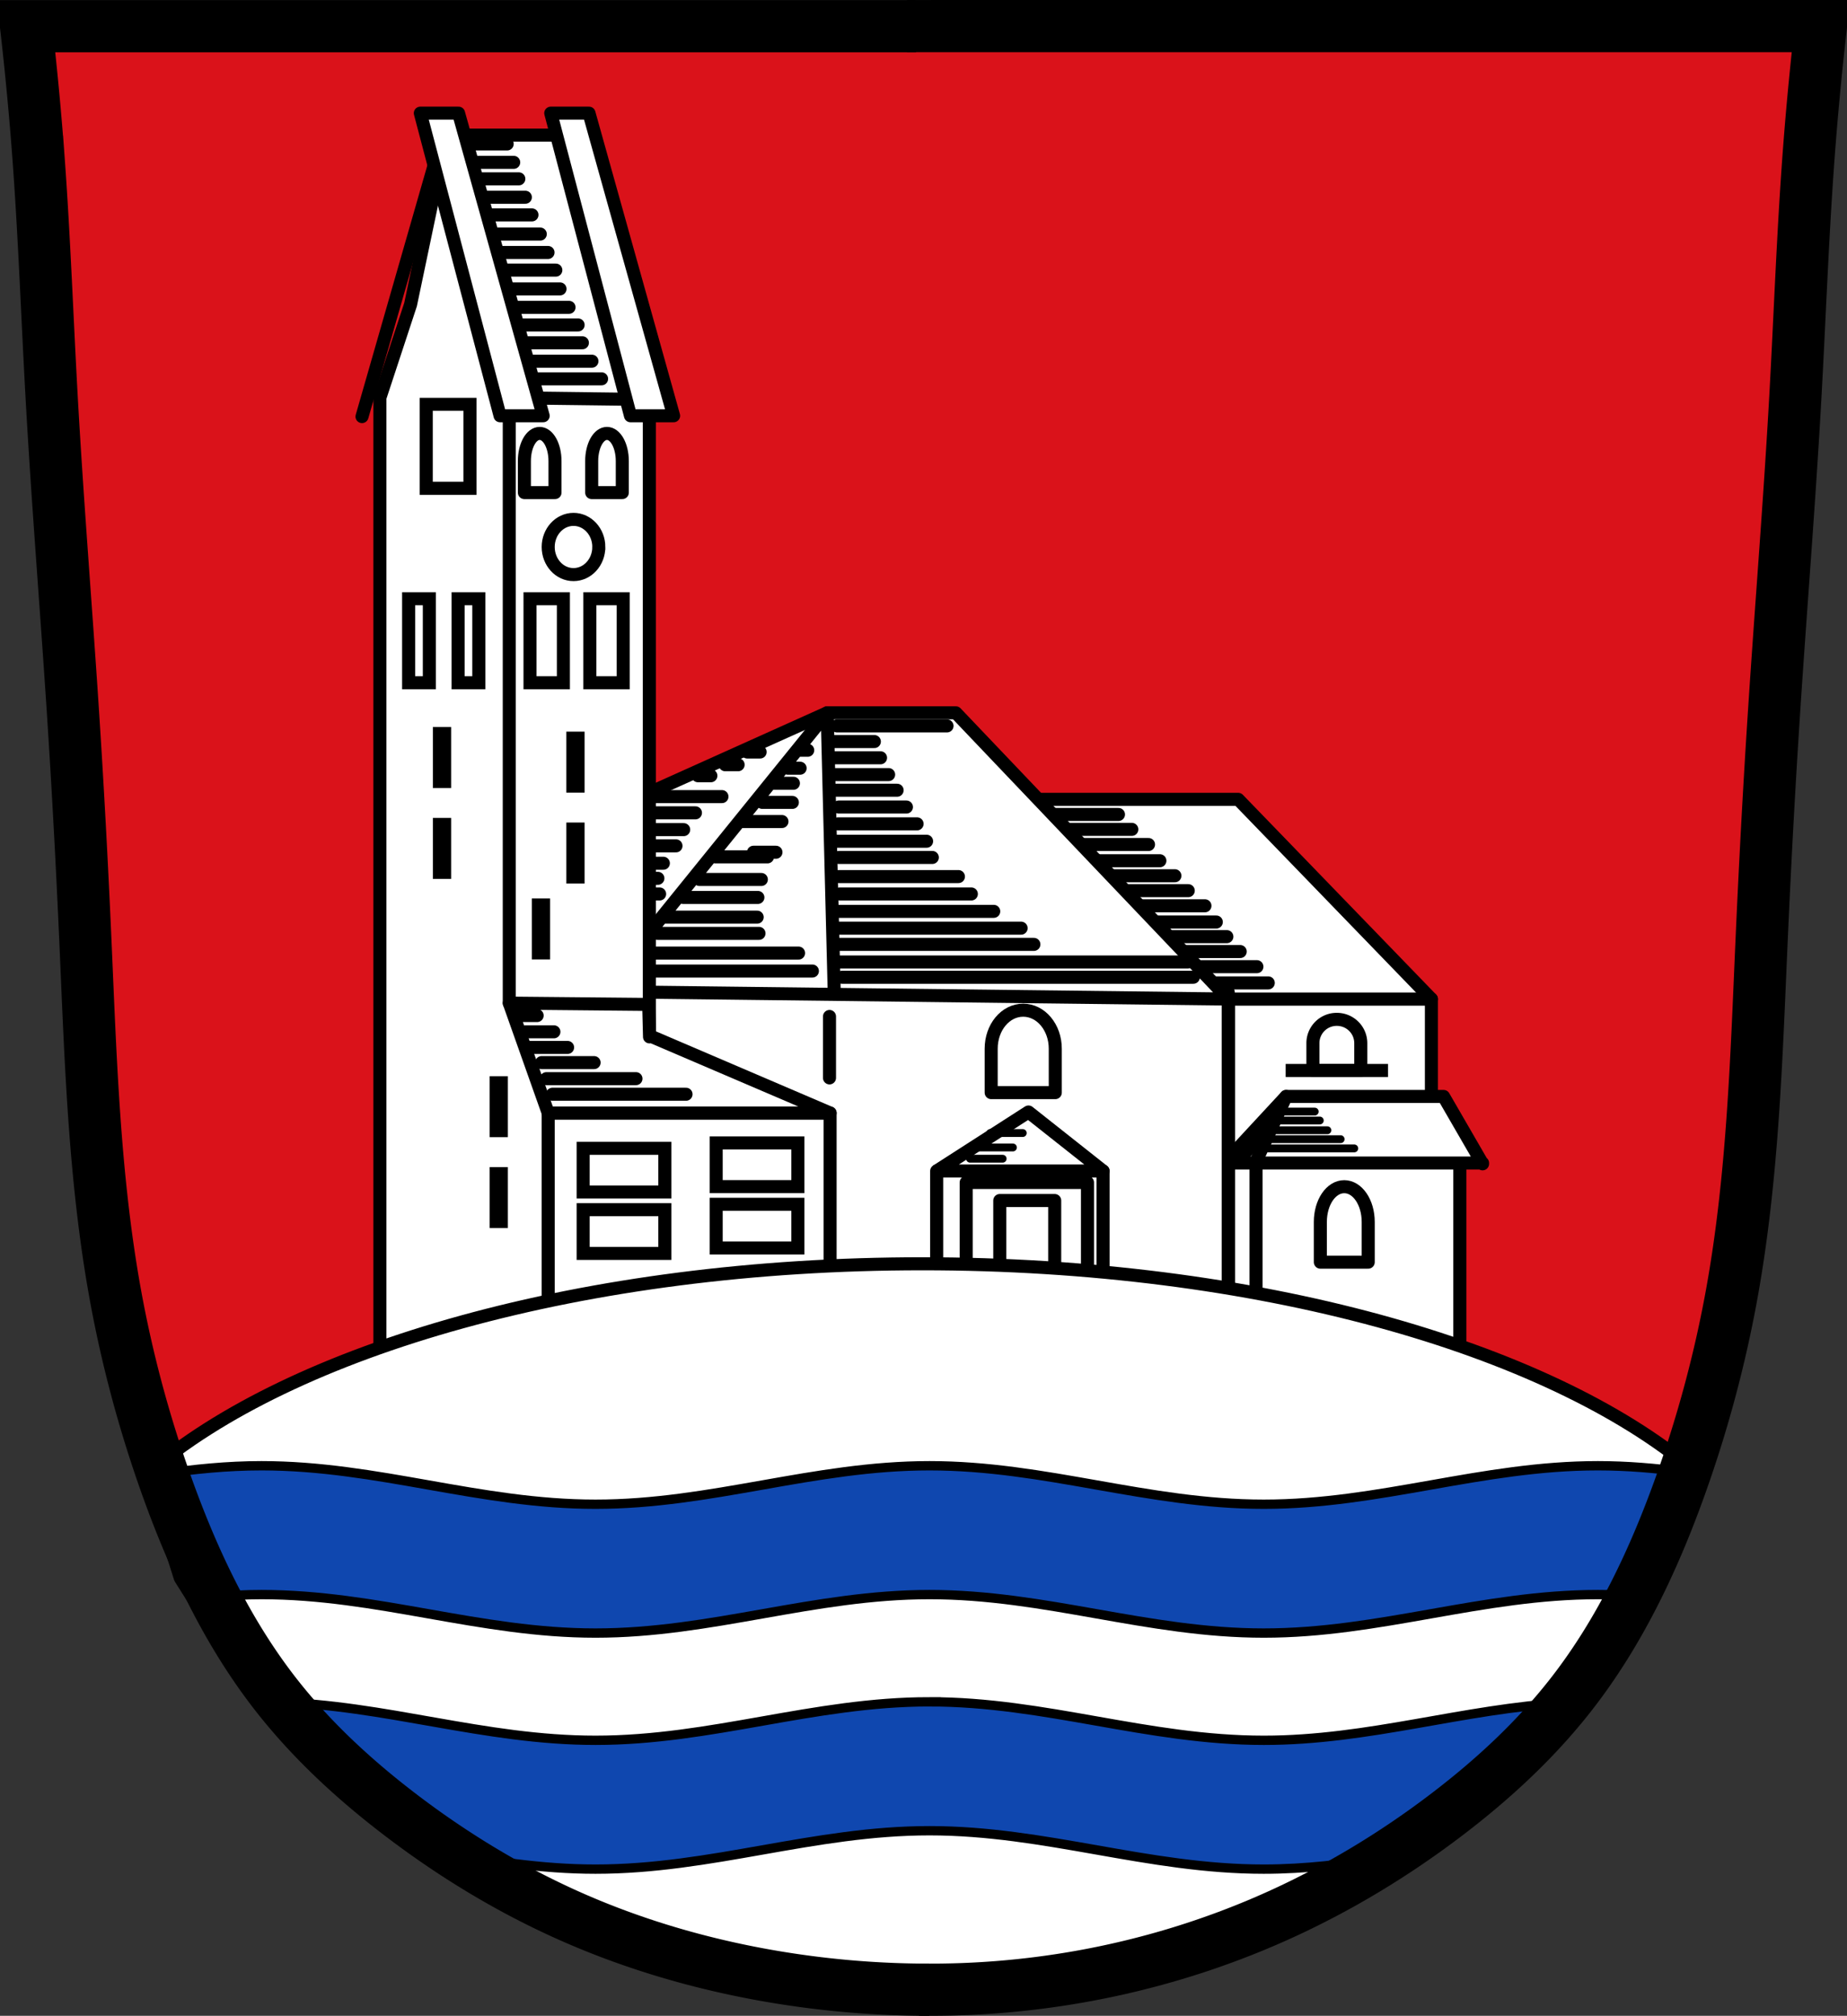 <svg xmlns="http://www.w3.org/2000/svg" width="707.777" height="772.541"><rect width="100%" height="100%" fill="#333333" stroke="none"/><path style="fill:#da121a;fill-opacity:1;stroke:#000;stroke-width:1px;stroke-linecap:butt;stroke-linejoin:miter;stroke-opacity:1" d="m32.551 94.12 685.212 2.68-13.396 255.865-10.047 170.801-18.085 111.188-30.141 72.339-46.217 57.603-77.028 52.245-83.725 27.462-81.717 4.02-79.037-16.746-61.622-24.783-59.613-40.188-45.547-51.575-30.141-79.037-21.434-101.141-6.698-115.207L41.26 207.317z" transform="translate(-21.734 -85.144)"/><path style="fill:#fff;fill-opacity:1;stroke:#000;stroke-width:5;stroke-linecap:round;stroke-linejoin:round;stroke-miterlimit:4;stroke-opacity:1;stroke-dasharray:none;stroke-dashoffset:0" d="M492.476 468.014h77.779v133.158h-77.779z" transform="translate(-21.734 -85.144)"/><path style="fill:#fff;fill-opacity:1;stroke:#000;stroke-width:5;stroke-linecap:round;stroke-linejoin:round;stroke-miterlimit:4;stroke-opacity:1;stroke-dasharray:none" d="M570.255 468.014 496.21 391.48h-92.09l65.956 78.401 22.4-1.867h0" transform="translate(-21.734 -85.144)"/><path style="fill:#fff;fill-opacity:1;fill-rule:nonzero;stroke:#000;stroke-width:5;stroke-linecap:round;stroke-linejoin:round;stroke-miterlimit:4;stroke-opacity:1;stroke-dasharray:none;stroke-dashoffset:0" d="M534.003 475.799a9.121 9.121 0 0 0-9.157 9.156v10.438h18.344v-10.438c0-5.084-4.103-9.156-9.187-9.156z" transform="translate(-21.734 -85.144)"/><path style="fill:#fff;fill-opacity:1;stroke:#000;stroke-width:5;stroke-linecap:square;stroke-linejoin:miter;stroke-miterlimit:4;stroke-opacity:1;stroke-dasharray:none" d="M516.907 495.393h34.223" transform="translate(-21.734 -85.144)"/><path style="fill:#fff;fill-opacity:1;fill-rule:nonzero;stroke:#000;stroke-width:5;stroke-linecap:square;stroke-linejoin:round;stroke-miterlimit:4;stroke-opacity:1;stroke-dasharray:none;stroke-dashoffset:0" d="M503.054 530.238h78.09v88.668h-78.09z" transform="translate(-21.734 -85.144)"/><path style="fill:#fff;fill-opacity:1;fill-rule:nonzero;stroke:#000;stroke-width:5;stroke-linecap:round;stroke-linejoin:round;stroke-miterlimit:4;stroke-opacity:1;stroke-dasharray:none;stroke-dashoffset:0" d="M536.853 539.928c-5.085 0-9.157 6.01-9.157 13.517v15.41h18.344v-15.41c0-7.506-4.103-13.517-9.187-13.517z" transform="translate(-21.734 -85.144)"/><path style="fill:#fff;fill-opacity:1;stroke:#000;stroke-width:5;stroke-linecap:butt;stroke-linejoin:round;stroke-miterlimit:4;stroke-opacity:1;stroke-dasharray:none" d="M514.565 505.348h60.357l14.934 25.823v-.311H490.92z" transform="translate(-21.734 -85.144)"/><path style="fill:#fff;fill-opacity:1;stroke:#000;stroke-width:5;stroke-linecap:round;stroke-linejoin:miter;stroke-miterlimit:4;stroke-opacity:1;stroke-dasharray:none" d="m503.054 530.238 11.511-24.89" transform="translate(-21.734 -85.144)"/><path style="fill:#fff;fill-opacity:1;stroke:#000;stroke-width:3;stroke-linecap:round;stroke-linejoin:miter;stroke-miterlimit:4;stroke-opacity:1;stroke-dasharray:none" d="M506.787 525.26H540.7M508.707 521.724h26.766M510.058 518.302h20.331M510.787 514.568h16.695" transform="translate(-21.734 -85.144)"/><path style="fill:#fff;fill-opacity:1;stroke:#000;stroke-width:3;stroke-linecap:round;stroke-linejoin:miter;stroke-miterlimit:4;stroke-opacity:1;stroke-dasharray:none" d="M513.041 511.146h12.498" transform="translate(-21.734 -85.144)"/><path style="fill:#fff;fill-opacity:1;stroke:#000;stroke-width:5;stroke-linecap:round;stroke-linejoin:miter;stroke-miterlimit:4;stroke-opacity:1;stroke-dasharray:none" d="m497.765 528.37 8.09-9.955M422.475 402.991h32.978M417.36 397.277h32.977M428.87 408.789h32.979M433.226 415.011h32.978M444.098 426.48h32.978M438.982 420.767h32.978M450.493 432.278h32.978M454.849 438.5h32.978M464.009 449.814h32.978M458.893 444.1h32.979M470.404 455.612h32.979M474.76 461.834h32.978M492.476 468.014h77.65" transform="translate(-21.734 -85.144)"/><path style="fill:#fff;fill-opacity:1;stroke:#000;stroke-width:5;stroke-linecap:round;stroke-linejoin:round;stroke-miterlimit:4;stroke-opacity:1;stroke-dasharray:none;stroke-dashoffset:0" d="M268.531 465.368h223.864v126.145H268.531z" transform="translate(-21.734 -85.144)"/><path style="fill:#fff;fill-opacity:1;stroke:#000;stroke-width:5;stroke-linecap:round;stroke-linejoin:miter;stroke-miterlimit:4;stroke-opacity:1;stroke-dasharray:none" d="M339.599 474.696v23.541" transform="translate(-21.734 -85.144)"/><path style="fill:#fff;fill-opacity:1;fill-rule:nonzero;stroke:#000;stroke-width:5;stroke-linecap:round;stroke-linejoin:round;stroke-miterlimit:4;stroke-opacity:1;stroke-dasharray:none;stroke-dashoffset:0" d="M413.818 472.291c-6.808 0-12.26 6.565-12.26 14.764v16.829h24.562v-16.83c0-8.198-5.493-14.763-12.302-14.763zM380.671 533.919h63.758v42.715h-63.758z" transform="translate(-21.734 -85.144)"/><path style="fill:#fff;fill-opacity:1;fill-rule:nonzero;stroke:#000;stroke-width:5;stroke-linecap:round;stroke-linejoin:round;stroke-miterlimit:4;stroke-opacity:1;stroke-dasharray:none;stroke-dashoffset:0" d="M391.978 538.316h46.484v34.235h-46.484z" transform="translate(-21.734 -85.144)"/><path style="fill:#fff;fill-opacity:1;fill-rule:nonzero;stroke:#000;stroke-width:5;stroke-linecap:round;stroke-linejoin:round;stroke-miterlimit:4;stroke-opacity:1;stroke-dasharray:none;stroke-dashoffset:0" d="M404.855 545.226h21.043v28.267h-21.043z" transform="translate(-21.734 -85.144)"/><path style="fill:#fff;fill-opacity:1;stroke:#000;stroke-width:5;stroke-linecap:butt;stroke-linejoin:round;stroke-miterlimit:4;stroke-opacity:1;stroke-dasharray:none" d="m380.67 533.919 35.178-22.614 28.58 22.614h-63.757" transform="translate(-21.734 -85.144)"/><path style="fill:#fff;fill-opacity:1;stroke:#000;stroke-width:3;stroke-linecap:round;stroke-linejoin:miter;stroke-miterlimit:4;stroke-opacity:1;stroke-dasharray:none" d="M393.456 529.208h12.498M397.396 524.905h12.499M401.165 519.367h12.499" transform="translate(-21.734 -85.144)"/><path style="fill:#fff;fill-opacity:1;stroke:#000;stroke-width:5;stroke-linecap:butt;stroke-linejoin:round;stroke-miterlimit:4;stroke-opacity:1;stroke-dasharray:none" d="M492.476 468.014 388.014 358.323H338.71l-92.832 41.752-4.442 76.842 17.767.444 9.328-11.993z" transform="translate(-21.734 -85.144)"/><path style="fill:#fff;fill-opacity:1;stroke:#000;stroke-width:5;stroke-linecap:round;stroke-linejoin:miter;stroke-miterlimit:4;stroke-opacity:1;stroke-dasharray:none" d="m338.71 358.323-86.613 107.045h16.434M341.376 464.036l-2.666-105.713M342.264 453.82h134.585M344.44 459.664h134.585M343.173 447.068h74.747M341.82 440.85h71.209M342.985 434.409h59.551M343.567 427.746h50.392M343.192 421.084h45.812M343.2 413.755h35.802M341.397 407.536h35.41M342.82 400.874h30.344M343.125 394.433h25.959M342.032 387.993h23.48M339.733 381.996h22.527M341.722 375.556h17.438M341.425 369.337h15.367M342.45 363.341h42.188M276.475 436.63h35.41M283.53 429.079h28.629M289.758 422.194h23.724M295.84 413.533h20M271.702 396.654h16.53M305.843 399.985h15.54M313.853 392.657h11.513M318.442 385.328h7.333M323.65 379.553h4.69M328.285 372.669h2.971M273.67 442.848h38.913M265.838 450.4h61.905M260.315 457.284h72.729M271.533 427.746h2.972M270.867 421.75h2.971M270.992 415.976h4.942M272.152 409.313h8.62M271.422 403.095h12.3M310.462 411.756h8.62M272.077 390.436h26.314M289.204 382.44h4.941M299.642 378.22h4.941M308.081 373.335h4.941" transform="translate(-21.734 -85.144)"/><path style="fill:#fff;fill-opacity:1;fill-rule:nonzero;stroke:#000;stroke-width:5;stroke-linecap:round;stroke-linejoin:round;stroke-miterlimit:4;stroke-opacity:1;stroke-dasharray:none;stroke-dashoffset:0" d="m190.784 145.987-11.719 55.875-11.75 35.719h0v373.875h103.25V237.581H212.84l-10.306-35.719z" transform="translate(-21.734 -85.144)"/><path style="fill:#fff;fill-opacity:1;stroke:#000;stroke-width:7;stroke-linecap:butt;stroke-linejoin:miter;stroke-miterlimit:4;stroke-opacity:1;stroke-dasharray:none" d="M212.846 497.584v23.368M212.846 532.417v23.368M191.109 363.773v23.367M191.109 398.606v23.367M242.253 365.536v23.368M242.253 400.37v23.367M229.026 429.469v23.367" transform="translate(-21.734 -85.144)"/><path style="fill:#fff;fill-opacity:1;fill-rule:nonzero;stroke:#000;stroke-width:5;stroke-linecap:butt;stroke-linejoin:miter;stroke-miterlimit:4;stroke-opacity:1;stroke-dasharray:none;stroke-dashoffset:0" d="M197.281 314.614h7.936V346.8h-7.936zM178.323 314.614h7.936V346.8h-7.936zM247.764 314.614h12.786V346.8h-12.786zM224.838 314.614h12.786V346.8h-12.786zM185.07 240.1h16.754v32.186H185.07z" transform="translate(-21.734 -85.144)"/><path style="fill:#fff;fill-opacity:1;fill-rule:nonzero;stroke:#000;stroke-width:5;stroke-linecap:round;stroke-linejoin:round;stroke-miterlimit:4;stroke-opacity:1;stroke-dasharray:none;stroke-dashoffset:0" d="M228.534 251.248c-3.252 0-5.855 4.713-5.855 10.598v12.082h11.73v-12.082c0-5.885-2.624-10.598-5.875-10.598zM254.326 251.248c-3.251 0-5.855 4.713-5.855 10.598v12.082h11.73v-12.082c0-5.885-2.623-10.598-5.875-10.598z" transform="translate(-21.734 -85.144)"/><path style="fill:#fff;fill-opacity:1;fill-rule:nonzero;stroke:#000;stroke-width:5;stroke-linecap:butt;stroke-linejoin:miter;stroke-miterlimit:4;stroke-opacity:1;stroke-dasharray:none;stroke-dashoffset:0" d="M-537.455 279.91c0 5.843-4.342 10.58-9.7 10.58-5.356 0-9.699-4.737-9.699-10.58 0-5.845 4.343-10.582 9.7-10.582 5.357 0 9.7 4.737 9.7 10.581z" transform="translate(766.924 -70.282)"/><path style="fill:#fff;fill-opacity:1;stroke:#000;stroke-width:5;stroke-linecap:butt;stroke-linejoin:round;stroke-miterlimit:4;stroke-opacity:1;stroke-dasharray:none" d="m270.199 238.25-27.747-101.323h-45.205l23.07 100.699z" transform="translate(-21.734 -85.144)"/><path style="fill:#fff;fill-opacity:1;stroke:#000;stroke-width:5;stroke-linecap:round;stroke-linejoin:miter;stroke-miterlimit:4;stroke-opacity:1;stroke-dasharray:none" d="M213.067 209.678h30.201M212.798 202.919h26.986M210.295 195.864h26.04M208.77 188.662h25.961M208.54 181.903h23.197M206.388 174.849h22.384M220.238 230.327h32.02M219.954 223.568h28.61M217.3 216.514h27.607M203.66 167.5h21.923M203.465 160.74h19.589M201.648 153.686h18.902M198.998 147.366h19.589M197.18 140.311h18.903" transform="translate(-21.734 -85.144)"/><path style="fill:#fff;fill-opacity:1;stroke:#000;stroke-width:5;stroke-linecap:butt;stroke-linejoin:round;stroke-miterlimit:4;stroke-opacity:1;stroke-dasharray:none" d="M263.34 244.485h16.523L247.44 128.509h-14.653z" transform="translate(-21.734 -85.144)"/><path style="fill:#fff;fill-opacity:1;stroke:#000;stroke-width:5;stroke-linecap:round;stroke-linejoin:miter;stroke-miterlimit:4;stroke-opacity:1;stroke-dasharray:none" d="m189.452 143.786-28.993 101.01" transform="translate(-21.734 -85.144)"/><path style="fill:#fff;fill-opacity:1;stroke:#000;stroke-width:5;stroke-linecap:butt;stroke-linejoin:round;stroke-miterlimit:4;stroke-opacity:1;stroke-dasharray:none" d="M213.357 244.485h16.523l-32.423-115.976h-14.653z" transform="translate(-21.734 -85.144)"/><path style="fill:#fff;fill-opacity:1;stroke:#000;stroke-width:5;stroke-linecap:round;stroke-linejoin:miter;stroke-miterlimit:4;stroke-opacity:1;stroke-dasharray:none" d="M216.888 245.108v224.469" transform="translate(-21.734 -85.144)"/><path style="fill:#fff;fill-opacity:1;fill-rule:nonzero;stroke:#000;stroke-width:5;stroke-linecap:round;stroke-linejoin:round;stroke-miterlimit:4;stroke-opacity:1;stroke-dasharray:none;stroke-dashoffset:0" d="M231.805 511.693h108.02v73.189h-108.02z" transform="translate(-21.734 -85.144)"/><path style="fill:#fff;fill-opacity:1;fill-rule:nonzero;stroke:#000;stroke-width:5;stroke-linecap:round;stroke-linejoin:miter;stroke-miterlimit:4;stroke-opacity:1;stroke-dasharray:none;stroke-dashoffset:0" d="M296.176 523.156h31.304v16.754h-31.304zM296.176 546.676h31.304v16.754h-31.304zM245.2 525.216h31.304v16.754H245.2zM245.2 548.736h31.304v16.754H245.2z" transform="translate(-21.734 -85.144)"/><path style="fill:#fff;fill-opacity:1;stroke:#000;stroke-width:5;stroke-linecap:butt;stroke-linejoin:round;stroke-miterlimit:4;stroke-opacity:1;stroke-dasharray:none" d="m339.825 511.693-68.87-29.496-.319.32-.32-12.434-53.428-.506 14.917 42.116z" transform="translate(-21.734 -85.144)"/><path style="fill:#fff;fill-opacity:1;stroke:#000;stroke-width:5;stroke-linecap:round;stroke-linejoin:miter;stroke-miterlimit:4;stroke-opacity:1;stroke-dasharray:none" d="M233.427 504.499h51.195" transform="translate(-21.734 -85.144)"/><path style="fill:#fff;fill-opacity:1;stroke:#000;stroke-width:5;stroke-linecap:round;stroke-linejoin:miter;stroke-miterlimit:4;stroke-opacity:1;stroke-dasharray:none" d="M231.113 498.526h34.325M229.29 492.374h20.103M224.464 486.557h14.772M223.063 480.575h10.929M219.2 474.34h8.367" transform="translate(-21.734 -85.144)"/><path style="fill:#fff;stroke:#000;stroke-width:5;stroke-linecap:round;stroke-linejoin:round;stroke-miterlimit:4;stroke-opacity:1;stroke-dasharray:none;stroke-dashoffset:0" d="M375.156 569.474c-129.485 0-241.744 32.628-297 80.31l12.688 40.155L109.5 719.59l27.406 34.174 49.75 43.331 67.219 29.623 60.969 18.231 58.5 4.551L453 842.688l36.063-7.985 44.812-22.81 64.719-42.16 49.781-62.679 22.031-58.73c-55.842-46.886-167.092-78.85-295.25-78.85z" transform="translate(-21.734 -85.144)"/><path style="fill:#0f47af;fill-opacity:1;stroke:#000;stroke-width:3.575;stroke-linecap:butt;stroke-linejoin:miter;stroke-miterlimit:4;stroke-opacity:1;stroke-dasharray:none" d="M121.938 646.875c-13.24 0-25.988 1.328-38.532 3.156 1.6 6.282 2.938 11.819 2.938 12.875 0 1.79 10.323 21.233 17.312 34.219 6.012-.542 12.09-.875 18.281-.875 44.534 0 83.467 14.75 128 14.75 44.534 0 83.467-14.75 128-14.75 44.534 0 83.53 14.75 128.063 14.75 44.534 0 83.497-14.75 128.031-14.75 4.988 0 9.89.203 14.75.531l11.719-26.75 6.469-20.781c-10.747-1.412-21.655-2.375-32.938-2.375-44.534 0-83.497 14.75-128.031 14.75-44.534 0-83.529-14.75-128.063-14.75-44.533 0-83.466 14.75-128 14.75-44.533 0-83.466-14.75-128-14.75zM377.938 737.344c-44.534 0-83.467 14.75-128 14.75-42.858 0-80.533-13.629-123-14.657l8.812 11.375 25.813 21.375 28.093 24.563c19.632 3.454 39.34 6.719 60.281 6.719 44.534 0 83.467-14.719 128-14.719 44.534 0 83.53 14.719 128.063 14.719 16.038 0 31.355-1.932 46.469-4.375l-1-.657 28.468-20.03 31.157-24.47 10.781-14.218c-39.587 2.239-75.442 14.375-115.875 14.375-44.534 0-83.529-14.75-128.063-14.75z" transform="translate(-21.734 -85.144)"/><path d="M-191.43 1001.032a357.852 357.852 0 0 1-61.898-5.401c-26.241-4.612-52-12.179-76.324-23.05-22.989-10.275-44.635-23.471-64.64-38.763-17.482-13.363-33.795-28.404-47.356-45.732-18.84-24.075-32.032-52.13-42.274-80.933-8.456-23.779-15.006-48.238-19.487-73.075-8.011-44.408-9.374-89.703-11.367-134.784-1.317-29.787-2.918-59.562-4.872-89.314-2.63-40.062-5.899-80.082-8.12-120.169-1.648-29.77-2.718-59.576-4.87-89.314a1229.884 1229.884 0 0 0-4.873-51.965h341.019" style="fill:none;stroke:#000;stroke-width:20;stroke-linecap:butt;stroke-linejoin:miter;stroke-miterlimit:4;stroke-opacity:1;stroke-dasharray:none" transform="translate(547.51 -238.49)"/><path d="M-195.284 1000.998a327.29 327.29 0 0 0 61.17-4.915c26.352-4.636 52.138-12.525 76.52-23.544 22.945-10.368 44.622-23.493 64.642-38.763 17.496-13.345 33.8-28.398 47.355-45.732 18.832-24.08 32.03-52.13 42.274-80.932 8.458-23.779 15.007-48.239 19.487-73.076 8.01-44.408 9.374-89.703 11.367-134.783 1.318-29.787 2.919-59.562 4.872-89.315 2.63-40.061 5.9-80.082 8.12-120.168 1.649-29.771 2.719-59.576 4.871-89.315 1.256-17.353 2.88-34.68 4.872-51.964h-341.019M-199.885 248.506h13.789" style="fill:none;stroke:#000;stroke-width:20;stroke-linecap:butt;stroke-linejoin:miter;stroke-miterlimit:4;stroke-opacity:1;stroke-dasharray:none" transform="translate(547.51 -238.49)"/></svg>